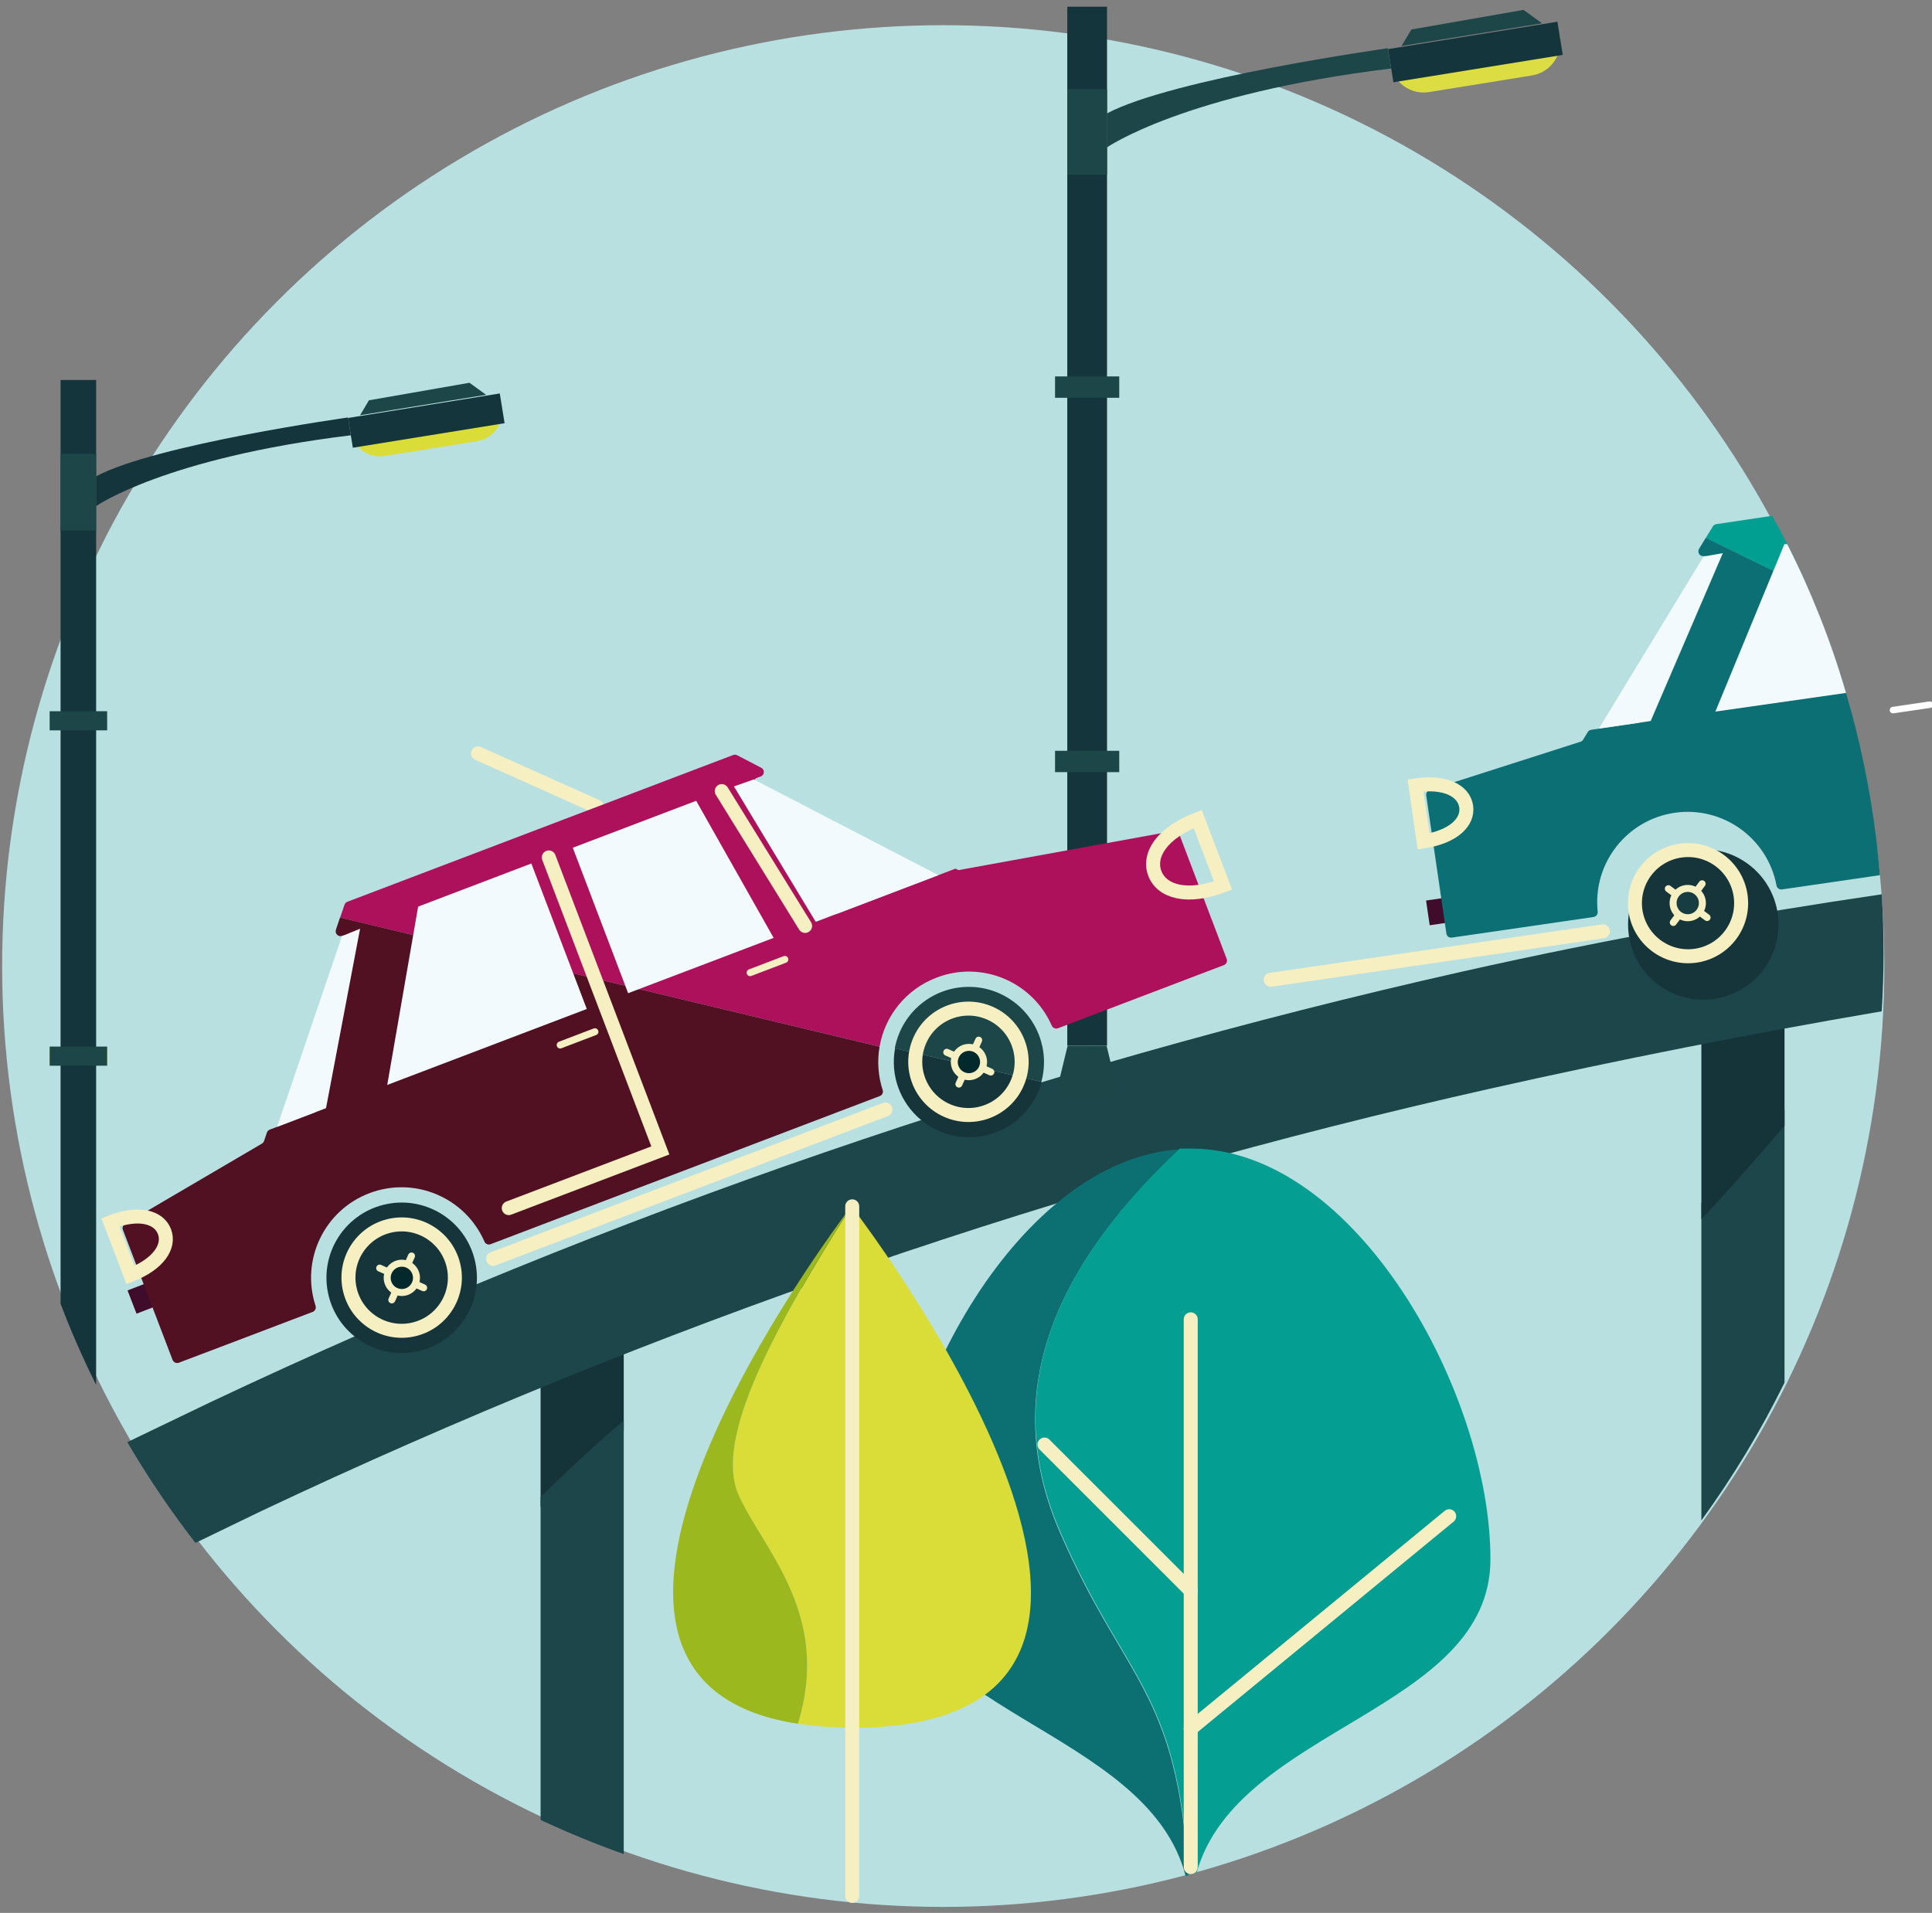 <?xml version="1.0" encoding="UTF-8"?>
<svg width="207px" height="205px" viewBox="0 0 207 205" version="1.1" xmlns="http://www.w3.org/2000/svg" xmlns:xlink="http://www.w3.org/1999/xlink">
    <rect x="0" y="0" width="207" height="205" fill="#808080" stroke="none"/>
    <!-- Generator: Sketch 46.2 (44496) - http://www.bohemiancoding.com/sketch -->
    <title>TRAFIC@2x</title>
    <desc>Created with Sketch.</desc>
    <defs>
        <linearGradient x1="62460%" y1="3898%" x2="62551%" y2="24357%" id="linearGradient-1">
            <stop stop-color="#B9E0E1" offset="27%"></stop>
            <stop stop-color="#D5EBEC" offset="83%"></stop>
        </linearGradient>
    </defs>
    <g id="Page-1" stroke="none" stroke-width="1" fill="none" fill-rule="evenodd">
        <g id="ECRAN-8" transform="translate(-707, -263)">
            <g id="differente_typos_ecrann" transform="translate(183, 224)">
                <g id="TRAFIC" transform="translate(524, 39)">
                    <circle id="Oval" fill="url(#linearGradient-1)" fill-rule="nonzero" cx="101.06" cy="103.53" r="100.83"></circle>
                    <g id="pont" transform="translate(57, 105)" fill-rule="nonzero">
                        <path d="M134.2,13.94 C131.32,17.27 128.42,20.59 125.29,23.94 L125.29,57.94 C128.675,53.28 131.656,48.338 134.2,43.17 L134.2,13.94 Z" id="Shape" fill="#1C4649"></path>
                        <path d="M134.2,0.35 L125.29,0.35 L125.29,25.663 C128.42,22.333 131.29,19.013 134.2,15.663 L134.2,0.35 Z" id="Shape" fill="#15343A"></path>
                        <path d="M9.83,34.61 L0.92,34.61 L0.92,56.481 C3.79,53.651 6.72,50.881 9.83,48.301 L9.83,34.61 Z" id="Shape" fill="#15343A"></path>
                        <path d="M9.83,47.25 C6.72,49.83 3.83,52.6 0.92,55.43 L0.92,90.04 C3.82,91.39 6.79,92.62 9.83,93.7 L9.83,47.25 Z" id="Shape" fill="#1C4649"></path>
                    </g>
                    <path d="M27.99,161.94 C70.064,142.055 114.204,126.876 159.61,116.68 C173.49,113.56 187.49,110.793 201.61,108.38 C201.877,104.204 201.877,100.016 201.61,95.84 C187.24,97.95 172.18,100.64 156.82,104.09 C110.476,114.502 65.423,129.999 22.48,150.3 L13.64,154.55 C15.836,158.305 18.275,161.912 20.94,165.35 L27.99,161.94 Z" id="Shape" fill="#1C4649" fill-rule="nonzero"></path>
                    <path d="M113.54,164.17 C106.54,148 114.44,134.43 126.38,123.17 C109.21,124.31 95.49,149.77 95.49,167.09 C95.49,183.47 122.9,185.14 127.03,201.04 L127.33,200.96 C126.11,181.02 120.49,180.22 113.54,164.17 Z" id="Shape" fill="#0C7073" fill-rule="nonzero"></path>
                    <path d="M159.69,167.09 C159.69,149.37 145.32,123.09 127.6,123.09 C127.2,123.09 126.81,123.09 126.41,123.09 C114.47,134.35 106.57,147.92 113.57,164.09 C120.57,180.26 126.14,180.94 127.36,200.88 L128.23,200.64 C132.61,185.11 159.69,183.36 159.69,167.09 Z" id="Shape" fill="#059E92" fill-rule="nonzero"></path>
                    <polyline id="Shape" stroke="#F5EFC1" stroke-width="1.5" stroke-linecap="round" points="127.58 200.09 127.58 180.04 127.58 141.39"></polyline>
                    <path d="M127.58,170.48 L111.91,154.81" id="Shape" stroke="#F5EFC1" stroke-width="1.5" stroke-linecap="round"></path>
                    <path d="M155.27,162.49 L127.58,185.26" id="Shape" stroke="#F5EFC1" stroke-width="1.5" stroke-linecap="round"></path>
                    <path d="M136.15,105 L171.74,99.81" id="Shape" stroke="#F5EFC1" stroke-width="1.5" stroke-linecap="round"></path>
                    <rect id="Rectangle-path" fill="#400C2C" fill-rule="nonzero" transform="translate(155.802, 97.422) rotate(-8.31) translate(-155.802, -97.422) " x="152.957" y="96.082" width="5.69" height="2.68"></rect>
                    <path d="M183.89,56.17 C183.736,56.188 183.599,56.277 183.52,56.41 L182.76,57.66 L193.69,62.96 C192.57,60.41 191.31,57.84 189.87,55.28 L183.89,56.17 Z" id="Shape" fill="#019E92" fill-rule="nonzero"></path>
                    <path d="M182.76,57.64 L182.04,58.82 C181.936,58.994 181.943,59.212 182.056,59.379 C182.17,59.546 182.37,59.633 182.57,59.6 C182.759,59.565 182.952,59.638 183.071,59.789 C183.191,59.94 183.217,60.144 183.14,60.32 L175.9,77.17 C175.824,77.336 175.67,77.453 175.49,77.48 L170.49,78.21 C170.336,78.228 170.199,78.317 170.12,78.45 L169.62,79.27 C169.562,79.38 169.46,79.459 169.34,79.49 L153.16,84.67 C152.92,84.75 152.773,84.99 152.81,85.24 L154.97,100.05 C154.99,100.186 155.063,100.308 155.174,100.389 C155.285,100.47 155.424,100.503 155.56,100.48 L161.14,99.67 L170.75,98.27 C171.022,98.224 171.21,97.974 171.18,97.7 C170.641,92.532 174.275,87.859 179.417,87.107 C184.558,86.356 189.377,89.794 190.34,94.9 C190.391,95.172 190.646,95.357 190.92,95.32 L201.42,93.79 C200.549,83.159 197.938,72.744 193.69,62.96 L182.76,57.64 Z" id="Shape" fill="#0C6F73" fill-rule="nonzero"></path>
                    <path d="M202.82,76.1 L206.76,75.52" id="Shape" stroke="#FFFFFF" stroke-width="0.7" stroke-linecap="round"></path>
                    <polygon id="Shape" fill="#F2FAFE" fill-rule="nonzero" points="184.59 59.28 182.53 59.64 171.31 78.08 176.86 77.27"></polygon>
                    <path d="M191.18,58.32 L183.79,76.26 L197.79,74.26 C196.192,68.762 194.083,63.425 191.49,58.32 L191.18,58.32 Z" id="Shape" fill="#F2FAFE" fill-rule="nonzero"></path>
                    <path d="M157.09,86.43 C156.85,84.77 154.89,83.69 151.66,84.17 L152.53,90.17 C155.76,89.67 157.33,88.08 157.09,86.43 Z" id="Shape" stroke="#F5EFC1" stroke-width="1.5" stroke-linecap="round"></path>
                    <circle id="Oval" fill="#15353B" fill-rule="nonzero" transform="translate(182.496, 99.072) rotate(-53.13) translate(-182.496, -99.072) " cx="182.496" cy="99.072" r="8.06"></circle>
                    <path d="M181.69,102.42 C184.798,101.962 186.946,99.073 186.49,95.965 C186.034,92.857 183.146,90.706 180.038,91.161 C176.93,91.615 174.778,94.502 175.23,97.61 C175.688,100.721 178.579,102.873 181.69,102.42 L181.69,102.42 Z" id="Shape" stroke="#F5EFC1" stroke-width="1.5"></path>
                    <path d="M179.28,98.86 L182.37,94.71" id="Shape" stroke="#F5EFC1" stroke-width="0.75" stroke-linecap="round" stroke-linejoin="round"></path>
                    <path d="M178.75,95.24 L182.9,98.33" id="Shape" stroke="#F5EFC1" stroke-width="0.75" stroke-linecap="round" stroke-linejoin="round"></path>
                    <circle id="Oval" stroke="#F5EFC1" stroke-width="0.75" fill="#173D42" fill-rule="nonzero" stroke-linecap="round" stroke-linejoin="round" cx="180.83" cy="96.78" r="1.57"></circle>
                    <path d="M149.147,5.4 L167.527,5.4 L167.527,5.4 C167.527,7.388 165.915,9 163.927,9 L152.747,9 C150.759,9 149.147,7.388 149.147,5.4 L149.147,5.4 L149.147,5.4 Z" id="Shape" fill="#DBDD42" fill-rule="nonzero" transform="translate(158.337, 7.2) rotate(-9.18) translate(-158.337, -7.2) "></path>
                    <rect id="Rectangle-path" fill="#14353B" fill-rule="nonzero" transform="translate(158.08, 5.573) rotate(-9.18) translate(-158.08, -5.573) " x="148.89" y="3.773" width="18.38" height="3.6"></rect>
                    <polygon id="Shape" fill="#1D4649" fill-rule="nonzero" points="163.24 1.06 151.22 3.16 150.16 4.93 165.22 2.5"></polygon>
                    <path d="M118.6,12.25 L118.6,15.8 C118.6,15.8 126.83,10.04 149.06,7.34 L148.69,5.17 C148.69,5.17 125.63,8.4 118.57,12.17" id="Shape" fill="#1D4649" fill-rule="nonzero"></path>
                    <rect id="Rectangle-path" fill="#14353B" fill-rule="nonzero" x="114.35" y="0.72" width="4.26" height="111.33"></rect>
                    <rect id="Rectangle-path" fill="#1D4649" fill-rule="nonzero" x="114.35" y="9.56" width="4.26" height="9.17"></rect>
                    <rect id="Rectangle-path" fill="#1D4649" fill-rule="nonzero" x="113.04" y="40.34" width="6.88" height="2.29"></rect>
                    <rect id="Rectangle-path" x="113.04" y="80.62" width="6.88" height="1.96"></rect>
                    <polygon id="Shape" fill="#1D4649" fill-rule="nonzero" points="118.56 112.06 114.39 112.06 113.04 117.62 119.91 117.62"></polygon>
                    <rect id="Rectangle-path" fill="#1D4649" fill-rule="nonzero" x="113.04" y="80.46" width="6.88" height="2.29"></rect>
                    <path d="M91.23,129.28 L91.17,129.36 L91.17,185.17 L91.31,185.17 C134.44,185.17 91.23,129.28 91.23,129.28 Z" id="Shape" fill="#DADC38" fill-rule="nonzero"></path>
                    <path d="M85.49,184.73 C87.371,185.005 89.269,185.142 91.17,185.14 L91.17,129.36 C83.17,142.01 76.34,154.18 79.17,160.36 C81.91,166.23 89.09,173.04 85.49,184.73 Z" id="Shape" fill="#DADC38" fill-rule="nonzero"></path>
                    <path d="M85.49,184.73 C89.09,173.04 81.91,166.23 79.18,160.32 C76.34,154.18 83.18,142.01 91.18,129.32 C89.48,131.57 53.13,179.82 85.49,184.73 Z" id="Shape" fill="#9BB81F" fill-rule="nonzero"></path>
                    <path d="M91.31,203.18 L91.31,129.28" id="Shape" stroke="#F5EFC1" stroke-width="1.5" stroke-linecap="round"></path>
                    <path d="M63.95,86.45 L51.22,80.74" id="Shape" stroke="#F5EFC1" stroke-width="1.5" stroke-linecap="round"></path>
                    <path d="M52.83,134.91 L94.86,118.91" id="Shape" stroke="#F5EFC1" stroke-width="1.5" stroke-linecap="round"></path>
                    <rect id="Rectangle-path" fill="#400C2C" fill-rule="nonzero" transform="translate(16.792, 138.516) rotate(-21.161) translate(-16.792, -138.516) " x="13.955" y="137.179" width="5.674" height="2.673"></rect>
                    <path d="M100.35,104.77 C105.179,102.913 110.614,105.182 112.69,109.92 C112.804,110.171 113.091,110.292 113.35,110.2 L131.13,103.43 C131.397,103.327 131.532,103.028 131.43,102.76 L129.64,98.06 L126.34,89.37 C126.248,89.138 126.005,89.004 125.76,89.05 L117.9,90.48 L102.69,93.25 L102.37,93.09 L89.69,97.93 C89.457,98.021 89.192,97.932 89.06,97.72 L83.06,87.82 L80.83,84.12 C80.749,83.986 80.732,83.823 80.784,83.676 C80.837,83.528 80.953,83.412 81.1,83.36 L81.49,83.22 C81.686,83.156 81.824,82.979 81.839,82.773 C81.855,82.568 81.744,82.373 81.56,82.28 L78.95,80.92 C78.816,80.864 78.664,80.864 78.53,80.92 L37.22,96.64 C37.074,96.695 36.96,96.812 36.91,96.96 L36.44,98.34 L94.24,112.17 C94.825,108.796 97.148,105.982 100.35,104.77 Z" id="Shape" fill="#AD115B" fill-rule="nonzero"></path>
                    <path d="M18.49,145.74 C18.597,146.004 18.892,146.136 19.16,146.04 L24.44,144.04 L33.51,140.59 C33.763,140.484 33.894,140.202 33.81,139.94 C32.203,135.025 34.739,129.714 39.571,127.874 C44.404,126.033 49.83,128.312 51.9,133.05 C52.006,133.308 52.298,133.436 52.56,133.34 L94.27,117.46 C94.531,117.362 94.664,117.072 94.57,116.81 C94.084,115.313 93.971,113.72 94.24,112.17 L36.43,98.33 L35.99,99.64 C35.926,99.831 35.978,100.042 36.124,100.181 C36.269,100.32 36.482,100.362 36.67,100.29 C36.845,100.218 37.046,100.247 37.193,100.365 C37.341,100.484 37.412,100.673 37.38,100.86 L33.97,118.86 C33.934,119.038 33.81,119.185 33.64,119.25 L28.9,121.06 C28.759,121.114 28.649,121.227 28.6,121.37 L28.29,122.28 C28.246,122.396 28.165,122.494 28.06,122.56 L13.39,131.17 C13.17,131.296 13.077,131.565 13.17,131.8 L18.49,145.74 Z" id="Shape" fill="#511123" fill-rule="nonzero"></path>
                    <polyline id="Shape" stroke="#F5EFC1" stroke-width="1.5" stroke-linecap="round" points="58.8 91.89 70.75 123.29 54.51 129.47"></polyline>
                    <path d="M77.33,84.78 L86.26,99.23" id="Shape" stroke="#F5EFC1" stroke-width="1.5" stroke-linecap="round"></path>
                    <path d="M80.37,104.24 L84.09,102.82" id="Shape" stroke="#F5EFC1" stroke-width="0.75" stroke-linecap="round"></path>
                    <path d="M60.02,111.99 L63.74,110.57" id="Shape" stroke="#F5EFC1" stroke-width="0.75" stroke-linecap="round"></path>
                    <polygon id="Shape" fill="#F2FAFE" fill-rule="nonzero" points="87.4 98.79 100.54 93.79 80.76 83.53 78.64 84.28 81.2 88.53"></polygon>
                    <polygon id="Shape" fill="#F2FAFE" fill-rule="nonzero" points="38.58 99.53 36.64 100.32 29.69 120.76 34.93 118.76"></polygon>
                    <polygon id="Shape" fill="#F2FAFE" fill-rule="nonzero" points="56.93 92.54 44.8 97.16 41.49 116.27 62.87 108.13"></polygon>
                    <polygon id="Shape" fill="#F2FAFE" fill-rule="nonzero" points="82.89 100.51 74.59 85.82 61.37 90.85 67.3 106.44"></polygon>
                    <path d="M17.62,131.99 C17.03,130.43 14.88,129.8 11.83,130.99 L13.98,136.64 C17.03,135.45 18.22,133.55 17.62,131.99 Z" id="Shape" stroke="#F5EFC1" stroke-width="1.5" stroke-linecap="round"></path>
                    <path d="M131.04,94.9 L128.33,87.78 C124.48,89.25 122.99,91.64 123.73,93.6 C124.47,95.56 127.19,96.36 131.04,94.9 Z" id="Shape" stroke="#F5EFC1" stroke-width="1.5" stroke-linecap="round"></path>
                    <path d="M106.69,121.36 C109.096,120.438 110.92,118.426 111.6,115.94 L95.9,112.35 C95.37,115.214 96.426,118.14 98.663,120.006 C100.899,121.871 103.968,122.385 106.69,121.35 L106.69,121.36 Z" id="Shape" fill="#15353B" fill-rule="nonzero"></path>
                    <path d="M111.33,110.96 C110.047,107.581 106.672,105.469 103.073,105.793 C99.473,106.117 96.529,108.797 95.87,112.35 L111.57,115.94 C112.023,114.297 111.938,112.552 111.33,110.96 Z" id="Shape" fill="#1D4649" fill-rule="nonzero"></path>
                    <circle id="Oval" stroke="#F5EFC1" stroke-width="1.5" transform="translate(103.763, 113.793) rotate(-65.84) translate(-103.763, -113.793) " cx="103.763" cy="113.793" r="5.7"></circle>
                    <path d="M102.74,116.18 L104.86,111.47" id="Shape" stroke="#F5EFC1" stroke-width="0.75" stroke-linecap="round"></path>
                    <path d="M101.44,112.77 L106.16,114.89" id="Shape" stroke="#F5EFC1" stroke-width="0.75" stroke-linecap="round"></path>
                    <path d="M104.35,115.29 C104.95,115.072 105.358,114.514 105.383,113.876 C105.408,113.239 105.045,112.649 104.465,112.385 C103.884,112.121 103.201,112.234 102.737,112.672 C102.273,113.11 102.12,113.785 102.35,114.38 C102.654,115.181 103.547,115.587 104.35,115.29 L104.35,115.29 Z" id="Shape" stroke="#F5EFC1" stroke-width="0.75" fill="#03292C" fill-rule="nonzero"></path>
                    <circle id="Oval" fill="#15353B" fill-rule="nonzero" transform="translate(43.038, 136.937) rotate(-11.3) translate(-43.038, -136.937) " cx="43.038" cy="136.937" r="8.06"></circle>
                    <circle id="Oval" stroke="#F5EFC1" stroke-width="1.5" transform="translate(43.036, 136.919) rotate(-13.85) translate(-43.036, -136.919) " cx="43.036" cy="136.919" r="5.7"></circle>
                    <path d="M41.98,139.31 L44.09,134.6" id="Shape" stroke="#F5EFC1" stroke-width="0.75" stroke-linecap="round"></path>
                    <path d="M40.68,135.9 L45.39,138.01" id="Shape" stroke="#F5EFC1" stroke-width="0.75" stroke-linecap="round"></path>
                    <path d="M43.59,138.42 C44.19,138.202 44.598,137.644 44.623,137.006 C44.648,136.369 44.285,135.779 43.705,135.515 C43.124,135.251 42.441,135.364 41.977,135.802 C41.513,136.24 41.36,136.915 41.59,137.51 C41.898,138.307 42.787,138.711 43.59,138.42 Z" id="Shape" stroke="#F5EFC1" stroke-width="0.75" fill="#03292C" fill-rule="nonzero"></path>
                    <path d="M41.23,48.87 L51.11,47.28 C51.956,47.143 52.713,46.674 53.214,45.978 C53.715,45.283 53.918,44.416 53.78,43.57 L53.78,43.57 L37.52,46.17 C37.65,47.022 38.116,47.786 38.812,48.293 C39.509,48.8 40.379,49.008 41.23,48.87 L41.23,48.87 Z" id="Shape" fill="#DADC38" fill-rule="nonzero"></path>
                    <rect id="Rectangle-path" fill="#14353B" fill-rule="nonzero" transform="translate(45.676, 45.074) rotate(-9.18) translate(-45.676, -45.074) " x="37.441" y="43.459" width="16.47" height="3.23"></rect>
                    <polygon id="Shape" fill="#1D4649" fill-rule="nonzero" points="50.3 41.02 39.53 42.9 38.58 44.5 52.08 42.31"></polygon>
                    <path d="M37.29,44.74 C37.29,44.74 16.63,47.64 10.29,51.05 L10.29,54.24 C10.29,54.24 17.66,49.07 37.59,46.65 L37.29,44.74 Z" id="Shape" fill="#14353B" fill-rule="nonzero"></path>
                    <path d="M10.3,40.72 L6.49,40.72 L6.49,139.72 C7.62,142.72 8.9,145.59 10.3,148.42 L10.3,40.72 Z" id="Shape" fill="#14353B" fill-rule="nonzero"></path>
                    <rect id="Rectangle-path" fill="#1D4649" fill-rule="nonzero" x="6.49" y="48.64" width="3.81" height="8.22"></rect>
                    <rect id="Rectangle-path" fill="#1D4649" fill-rule="nonzero" x="5.32" y="76.22" width="6.16" height="2.05"></rect>
                    <rect id="Rectangle-path" fill="#DADC38" fill-rule="nonzero" x="5.32" y="112.31" width="6.16" height="1.76"></rect>
                    <rect id="Rectangle-path" fill="#1D4649" fill-rule="nonzero" x="5.32" y="112.16" width="6.16" height="2.05"></rect>
                </g>
            </g>
        </g>
    </g>
</svg>